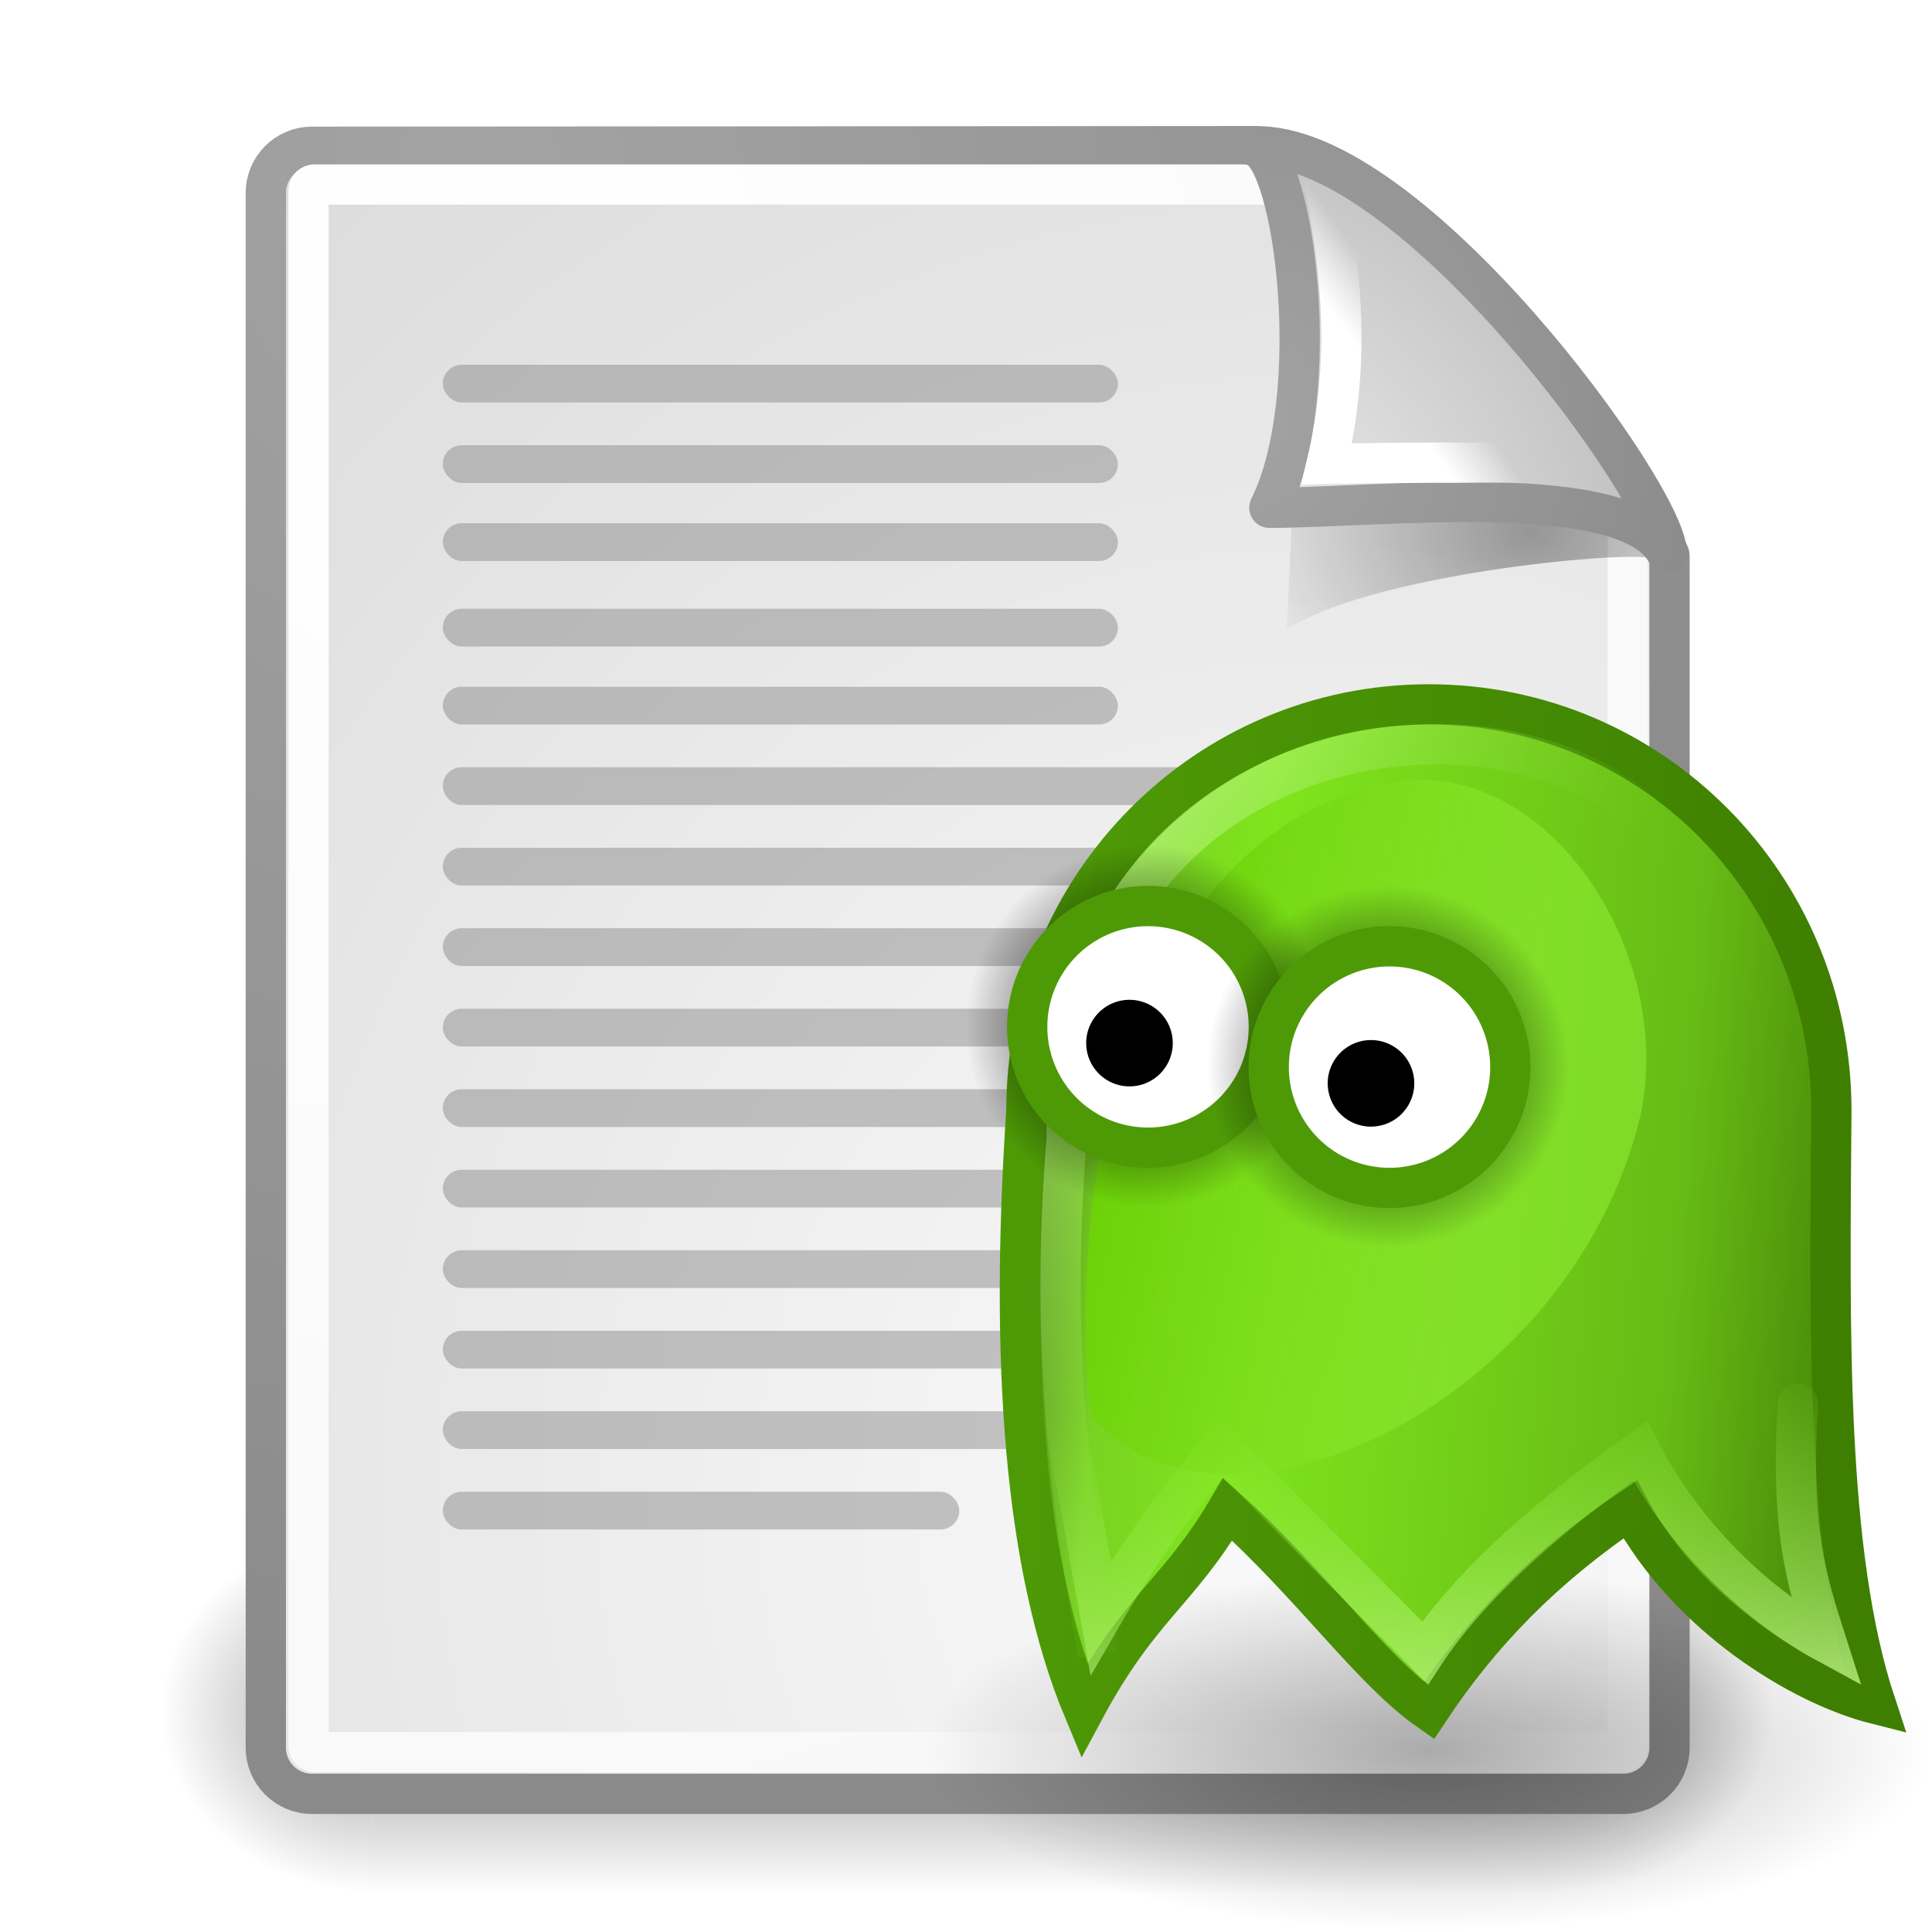 <?xml version="1.0" encoding="UTF-8" standalone="no"?>
<!-- Created with Inkscape (http://www.inkscape.org/) -->
<svg xmlns:dc="http://purl.org/dc/elements/1.1/" xmlns:cc="http://web.resource.org/cc/" xmlns:rdf="http://www.w3.org/1999/02/22-rdf-syntax-ns#" xmlns:svg="http://www.w3.org/2000/svg" xmlns="http://www.w3.org/2000/svg" xmlns:xlink="http://www.w3.org/1999/xlink" xmlns:sodipodi="http://sodipodi.sourceforge.net/DTD/sodipodi-0.dtd" xmlns:inkscape="http://www.inkscape.org/namespaces/inkscape" inkscape:export-ydpi="90" inkscape:export-xdpi="90" inkscape:export-filename="/media/hda1/Backup/Documentos/Vinicius/tango-icon-theme-code/scalable/boo-+shade.png" sodipodi:docname="boo-shade.svg" sodipodi:docbase="/media/hda1/Backup/Documentos/Vinicius/tango-icon-theme-code/scalable" inkscape:version="0.45" sodipodi:version="0.32" id="svg249" height="48" width="48" version="1.0" inkscape:output_extension="org.inkscape.output.svg.inkscape" sodipodi:modified="true">
  <defs id="defs3">
    <linearGradient inkscape:collect="always" id="linearGradient21406">
      <stop style="stop-color:#000000;stop-opacity:1;" offset="0" id="stop21408"/>
      <stop style="stop-color:#000000;stop-opacity:0;" offset="1" id="stop21410"/>
    </linearGradient>
    <linearGradient id="linearGradient18409">
      <stop style="stop-color:#a9f261;stop-opacity:1;" offset="0" id="stop18411"/>
      <stop id="stop18417" offset="0.721" style="stop-color:#a9f261;stop-opacity:1;"/>
      <stop style="stop-color:#a9f261;stop-opacity:0;" offset="1" id="stop18413"/>
    </linearGradient>
    <linearGradient id="linearGradient11490">
      <stop style="stop-color:#bef489;stop-opacity:1;" offset="0" id="stop11492"/>
      <stop style="stop-color:#90ec36;stop-opacity:0" offset="1" id="stop11494"/>
    </linearGradient>
    <linearGradient id="linearGradient8410">
      <stop style="stop-color:#6cd207;stop-opacity:1" offset="0" id="stop8412"/>
      <stop style="stop-color:#8be82f;stop-opacity:0.649" offset="1" id="stop8414"/>
    </linearGradient>
    <linearGradient inkscape:collect="always" id="linearGradient12059">
      <stop style="stop-color:#000000;stop-opacity:1;" offset="0" id="stop12061"/>
      <stop style="stop-color:#000000;stop-opacity:0;" offset="1" id="stop12063"/>
    </linearGradient>
    <linearGradient id="linearGradient10070">
      <stop style="stop-color:#4e9a06;stop-opacity:1;" offset="0" id="stop10072"/>
      <stop style="stop-color:#3e7e01;stop-opacity:1;" offset="1" id="stop10074"/>
    </linearGradient>
    <linearGradient inkscape:collect="always" id="linearGradient7126">
      <stop style="stop-color:#ffffff;stop-opacity:1;" offset="0" id="stop7128"/>
      <stop style="stop-color:#ffffff;stop-opacity:0;" offset="1" id="stop7130"/>
    </linearGradient>
    <linearGradient id="linearGradient6141">
      <stop style="stop-color:#caff96;stop-opacity:1;" offset="0" id="stop6143"/>
      <stop style="stop-color:#73cb1d;stop-opacity:0;" offset="1" id="stop6145"/>
    </linearGradient>
    <linearGradient id="linearGradient5162">
      <stop style="stop-color:#467b12;stop-opacity:1;" offset="0" id="stop5164"/>
      <stop id="stop14503" offset="0.103" style="stop-color:#79d222;stop-opacity:1;"/>
      <stop id="stop7397" offset="0.267" style="stop-color:#7fe51d;stop-opacity:1;"/>
      <stop style="stop-color:#67bb15;stop-opacity:1;" offset="0.796" id="stop8553"/>
      <stop style="stop-color:#488a08;stop-opacity:1;" offset="1" id="stop5166"/>
    </linearGradient>
    <linearGradient inkscape:collect="always" xlink:href="#linearGradient4350" id="linearGradient4736" gradientUnits="userSpaceOnUse" gradientTransform="translate(-7,-16.988)" x1="95.031" y1="57.906" x2="95.031" y2="44.593"/>
    <linearGradient id="linearGradient4286">
      <stop style="stop-color:#ffffff;stop-opacity:1;" offset="0" id="stop4288"/>
      <stop style="stop-color:#ffffff;stop-opacity:0.305;" offset="1" id="stop4290"/>
    </linearGradient>
    <linearGradient inkscape:collect="always" xlink:href="#linearGradient4286" id="linearGradient4734" gradientUnits="userSpaceOnUse" x1="88.75" y1="22.673" x2="87.812" y2="45.579"/>
    <linearGradient id="linearGradient4350" inkscape:collect="always">
      <stop id="stop4352" offset="0" style="stop-color:#ffffff;stop-opacity:1;"/>
      <stop id="stop4354" offset="1" style="stop-color:#ffffff;stop-opacity:0;"/>
    </linearGradient>
    <linearGradient inkscape:collect="always" xlink:href="#linearGradient4350" id="linearGradient4732" gradientUnits="userSpaceOnUse" gradientTransform="translate(-7,-16.988)" x1="97.729" y1="54.517" x2="97.729" y2="42.401"/>
    <linearGradient id="linearGradient4114" inkscape:collect="always">
      <stop id="stop4116" offset="0" style="stop-color:#000000;stop-opacity:1;"/>
      <stop id="stop4118" offset="1" style="stop-color:#000000;stop-opacity:0;"/>
    </linearGradient>
    <radialGradient inkscape:collect="always" xlink:href="#linearGradient4114" id="radialGradient17299" gradientUnits="userSpaceOnUse" gradientTransform="scale(1.644,0.608)" cx="15.116" cy="63.965" fx="15.116" fy="63.965" r="12.289"/>
    <linearGradient inkscape:collect="always" id="linearGradient4790">
      <stop style="stop-color:#000000;stop-opacity:1;" offset="0" id="stop4792"/>
      <stop style="stop-color:#000000;stop-opacity:0;" offset="1" id="stop4794"/>
    </linearGradient>
    <linearGradient inkscape:collect="always" id="linearGradient2251">
      <stop style="stop-color:#ffffff;stop-opacity:1;" offset="0" id="stop2253"/>
      <stop style="stop-color:#ffffff;stop-opacity:0;" offset="1" id="stop2255"/>
    </linearGradient>
    <linearGradient inkscape:collect="always" xlink:href="#linearGradient2251" id="linearGradient8166" gradientUnits="userSpaceOnUse" gradientTransform="matrix(-3.277938e-2,-0.999,0.999,-3.277938e-2,-0.71,45.063)" x1="33.396" y1="36.921" x2="34.17" y2="38.07"/>
    <linearGradient id="linearGradient15662">
      <stop id="stop15664" offset="0" style="stop-color:#ffffff;stop-opacity:1;"/>
      <stop id="stop15666" offset="1" style="stop-color:#f8f8f8;stop-opacity:1;"/>
    </linearGradient>
    <linearGradient id="linearGradient269">
      <stop id="stop270" offset="0" style="stop-color:#a3a3a3;stop-opacity:1;"/>
      <stop id="stop271" offset="1" style="stop-color:#8a8a8a;stop-opacity:1;"/>
    </linearGradient>
    <linearGradient id="linearGradient259">
      <stop id="stop260" offset="0" style="stop-color:#fafafa;stop-opacity:1;"/>
      <stop id="stop261" offset="1" style="stop-color:#bbbbbb;stop-opacity:1;"/>
    </linearGradient>
    <radialGradient inkscape:collect="always" xlink:href="#linearGradient269" id="radialGradient15656" gradientUnits="userSpaceOnUse" gradientTransform="matrix(0.968,0,0,1.033,3.354,0.646)" cx="8.824" cy="3.756" fx="8.824" fy="3.756" r="37.752"/>
    <radialGradient inkscape:collect="always" xlink:href="#linearGradient259" id="radialGradient15658" gradientUnits="userSpaceOnUse" gradientTransform="scale(0.96,1.041)" cx="33.967" cy="35.737" fx="33.967" fy="35.737" r="86.708"/>
    <radialGradient inkscape:collect="always" xlink:href="#linearGradient15662" id="radialGradient15668" gradientUnits="userSpaceOnUse" gradientTransform="matrix(0.968,0,0,1.033,3.354,0.646)" cx="8.144" cy="7.268" fx="8.144" fy="7.268" r="38.159"/>
    <radialGradient inkscape:collect="always" xlink:href="#linearGradient269" id="radialGradient5350" gradientUnits="userSpaceOnUse" gradientTransform="matrix(0.332,-2.3449e-17,2.501087e-17,0.354,20.105,9.582)" cx="31.863" cy="2.367" fx="31.863" fy="2.367" r="37.752"/>
    <radialGradient inkscape:collect="always" xlink:href="#linearGradient259" id="radialGradient5352" gradientUnits="userSpaceOnUse" gradientTransform="matrix(0.148,1.009137e-2,-1.104438e-2,0.162,25.06,12.817)" cx="30.654" cy="14.937" fx="30.654" fy="14.937" r="86.708"/>
    <radialGradient inkscape:collect="always" xlink:href="#linearGradient4790" id="radialGradient4796" cx="37.03" cy="12.989" fx="37.03" fy="12.989" r="4.293" gradientTransform="matrix(1.745,2.313551e-22,-1.663e-22,1.284,-26.583,-3.478)" gradientUnits="userSpaceOnUse"/>
    <linearGradient id="linearGradient3688" inkscape:collect="always">
      <stop id="stop3690" offset="0" style="stop-color:black;stop-opacity:1;"/>
      <stop id="stop3692" offset="1" style="stop-color:black;stop-opacity:0;"/>
    </linearGradient>
    <linearGradient id="linearGradient3702">
      <stop id="stop3704" offset="0" style="stop-color:black;stop-opacity:0;"/>
      <stop style="stop-color:black;stop-opacity:1;" offset="0.5" id="stop3710"/>
      <stop id="stop3706" offset="1" style="stop-color:black;stop-opacity:0;"/>
    </linearGradient>
    <radialGradient inkscape:collect="always" xlink:href="#linearGradient3688" id="radialGradient2088" gradientUnits="userSpaceOnUse" gradientTransform="matrix(2.004,0,0,1.4,27.988,-17.4)" cx="4.993" cy="43.5" fx="4.993" fy="43.5" r="2.5"/>
    <radialGradient inkscape:collect="always" xlink:href="#linearGradient3688" id="radialGradient2090" gradientUnits="userSpaceOnUse" gradientTransform="matrix(2.004,0,0,1.4,-20.012,-104.4)" cx="4.993" cy="43.5" fx="4.993" fy="43.5" r="2.5"/>
    <linearGradient inkscape:collect="always" xlink:href="#linearGradient3702" id="linearGradient2092" gradientUnits="userSpaceOnUse" x1="25.058" y1="47.028" x2="25.058" y2="39.999"/>
    <linearGradient inkscape:collect="always" xlink:href="#linearGradient4350" id="linearGradient1720" gradientUnits="userSpaceOnUse" gradientTransform="translate(-26,-16.913)" x1="95.031" y1="57.906" x2="95.031" y2="44.593"/>
    <linearGradient inkscape:collect="always" xlink:href="#linearGradient4286" id="linearGradient1724" gradientUnits="userSpaceOnUse" x1="88.75" y1="22.673" x2="87.812" y2="45.579" gradientTransform="translate(-19,7.465812e-2)"/>
    <linearGradient inkscape:collect="always" xlink:href="#linearGradient4350" id="linearGradient1727" gradientUnits="userSpaceOnUse" gradientTransform="matrix(0.973,0,0,0.926,-23.474,-13.256)" x1="97.729" y1="54.517" x2="97.729" y2="42.401"/>
    <linearGradient inkscape:collect="always" xlink:href="#linearGradient4350" id="linearGradient2623" gradientUnits="userSpaceOnUse" gradientTransform="matrix(0.973,0,0,0.926,-23.474,-13.256)" x1="97.729" y1="54.517" x2="97.729" y2="42.401"/>
    <linearGradient inkscape:collect="always" xlink:href="#linearGradient4286" id="linearGradient2625" gradientUnits="userSpaceOnUse" gradientTransform="translate(-19,7.465812e-2)" x1="88.75" y1="22.673" x2="87.812" y2="45.579"/>
    <linearGradient inkscape:collect="always" xlink:href="#linearGradient4350" id="linearGradient2627" gradientUnits="userSpaceOnUse" gradientTransform="translate(-26,-16.913)" x1="95.031" y1="57.906" x2="95.031" y2="44.593"/>
    <radialGradient inkscape:collect="always" xlink:href="#linearGradient7126" id="radialGradient7132" cx="-49.906" cy="19.43" fx="-49.906" fy="19.43" r="3.631" gradientTransform="matrix(1,0,0,0.333,0,12.954)" gradientUnits="userSpaceOnUse"/>
    <linearGradient inkscape:collect="always" xlink:href="#linearGradient5162" id="linearGradient11082" gradientUnits="userSpaceOnUse" x1="-60.474" y1="28.385" x2="-40" y2="30"/>
    <linearGradient inkscape:collect="always" xlink:href="#linearGradient10070" id="linearGradient11084" gradientUnits="userSpaceOnUse" x1="-60.474" y1="28.385" x2="-40" y2="30"/>
    <linearGradient inkscape:collect="always" xlink:href="#linearGradient6141" id="linearGradient11086" gradientUnits="userSpaceOnUse" x1="-60.773" y1="25.807" x2="-51.244" y2="31.562"/>
    <radialGradient inkscape:collect="always" xlink:href="#linearGradient12059" id="radialGradient12065" cx="59.895" cy="53.201" fx="59.895" fy="53.201" r="16.106" gradientTransform="matrix(1,0,0,0.333,0,35.467)" gradientUnits="userSpaceOnUse"/>
    <linearGradient inkscape:collect="always" xlink:href="#linearGradient11490" id="linearGradient11496" x1="36.159" y1="42.638" x2="35.474" y2="34.375" gradientUnits="userSpaceOnUse"/>
    <linearGradient inkscape:collect="always" xlink:href="#linearGradient8410" id="linearGradient14505" x1="-59.028" y1="30.338" x2="-49.877" y2="32.391" gradientUnits="userSpaceOnUse"/>
    <radialGradient inkscape:collect="always" xlink:href="#linearGradient21406" id="radialGradient21412" cx="-44.152" cy="26.353" fx="-44.152" fy="26.353" r="3.35" gradientUnits="userSpaceOnUse"/>
    <radialGradient inkscape:collect="always" xlink:href="#linearGradient21406" id="radialGradient21416" gradientUnits="userSpaceOnUse" cx="-44.152" cy="26.353" fx="-44.152" fy="26.353" r="3.35"/>
    <radialGradient inkscape:collect="always" xlink:href="#linearGradient21406" id="radialGradient21420" gradientUnits="userSpaceOnUse" cx="-44.152" cy="26.353" fx="-44.152" fy="26.353" r="3.35"/>
    <filter inkscape:collect="always" id="filter21526">
      <feGaussianBlur inkscape:collect="always" stdDeviation="0.291" id="feGaussianBlur21528"/>
    </filter>
  </defs>
  <sodipodi:namedview inkscape:window-y="27" inkscape:window-x="0" inkscape:window-height="685" inkscape:window-width="1024" inkscape:document-units="px" inkscape:grid-bbox="true" showgrid="false" inkscape:current-layer="g10084" inkscape:cy="22.699964" inkscape:cx="34.909514" inkscape:zoom="1" inkscape:pageshadow="2" inkscape:pageopacity="0.0" borderopacity="1" bordercolor="#666666" pagecolor="#ffffff" id="base" inkscape:showpageshadow="false" showborder="false"/>
  <g inkscape:groupmode="layer" id="layer6" inkscape:label="Shadow">
    <g style="display:inline" id="g2033" inkscape:label="Shadow">
      <g id="g3712" style="opacity:0.4" transform="matrix(1.053,0,0,1.286,-1.263,-13.429)">
        <rect y="40" x="38" height="7" width="5" id="rect2801" style="opacity:1;fill:url(#radialGradient2088);fill-opacity:1;stroke:none;stroke-width:1;stroke-linecap:round;stroke-linejoin:miter;stroke-miterlimit:4;stroke-dasharray:none;stroke-opacity:1"/>
        <rect transform="scale(-1,-1)" y="-47" x="-10" height="7" width="5" id="rect3696" style="opacity:1;fill:url(#radialGradient2090);fill-opacity:1;stroke:none;stroke-width:1;stroke-linecap:round;stroke-linejoin:miter;stroke-miterlimit:4;stroke-dasharray:none;stroke-opacity:1"/>
        <rect y="40" x="10" height="7" width="28" id="rect3700" style="opacity:1;fill:url(#linearGradient2092);fill-opacity:1;stroke:none;stroke-width:1;stroke-linecap:round;stroke-linejoin:miter;stroke-miterlimit:4;stroke-dasharray:none;stroke-opacity:1"/>
      </g>
    </g>
  </g>
  <g style="display:inline" inkscape:groupmode="layer" inkscape:label="Base" id="layer1">
    <path style="color:#000000;fill:url(#radialGradient15658);fill-opacity:1;fill-rule:nonzero;stroke:url(#radialGradient15656);stroke-width:1;stroke-linecap:round;stroke-linejoin:round;marker:none;marker-start:none;marker-mid:none;marker-end:none;stroke-miterlimit:4;stroke-dashoffset:0;stroke-opacity:1;visibility:visible;display:block;overflow:visible" d="M 7.753,3.646 L 31.2,3.631 C 31.2,3.631 41.479,13.175 41.479,13.811 L 41.479,43.418 C 41.479,44.054 40.966,44.567 40.33,44.567 L 7.753,44.567 C 7.116,44.567 6.604,44.054 6.604,43.418 L 6.604,4.795 C 6.604,4.159 7.116,3.646 7.753,3.646 z " id="rect15391" sodipodi:nodetypes="ccccccccc"/>
    <path style="color:#000000;fill:none;fill-opacity:1;fill-rule:nonzero;stroke:url(#radialGradient15668);stroke-width:1;stroke-linecap:round;stroke-linejoin:round;marker:none;marker-start:none;marker-mid:none;marker-end:none;stroke-miterlimit:4;stroke-dashoffset:0;stroke-opacity:1;visibility:visible;display:block;overflow:visible" d="M 7.815,4.584 L 32.691,4.584 C 32.691,4.584 40.442,12.605 40.442,12.688 L 40.442,43.381 C 40.442,43.464 40.375,43.53 40.293,43.53 L 7.815,43.53 C 7.733,43.53 7.666,43.464 7.666,43.381 L 7.666,4.733 C 7.666,4.65 7.733,4.584 7.815,4.584 z " id="rect15660" sodipodi:nodetypes="ccccccccc"/>
  </g>
  <g inkscape:groupmode="layer" id="layer5" inkscape:label="Text" style="display:inline">
    <path inkscape:r_cy="true" inkscape:r_cx="true" style="opacity:0.357;color:#000000;fill:url(#radialGradient4796);fill-opacity:1;fill-rule:evenodd;stroke:none;stroke-width:1;stroke-linecap:butt;stroke-linejoin:miter;marker:none;marker-start:none;marker-mid:none;marker-end:none;stroke-miterlimit:4;stroke-dasharray:none;stroke-dashoffset:0;stroke-opacity:1;visibility:visible;display:inline;overflow:visible" d="M 40.985,13.861 C 40.257,12.515 34.882,10.131 32.085,9.331 C 32.254,10.904 31.962,15.649 31.962,15.649 C 34.024,14.274 40.204,13.699 40.985,13.861 z " id="path5348" sodipodi:nodetypes="cccc"/>
    <path style="opacity:1;color:#000000;fill:url(#radialGradient5352);fill-opacity:1;fill-rule:nonzero;stroke:url(#radialGradient5350);stroke-width:1;stroke-linecap:butt;stroke-linejoin:round;marker:none;marker-start:none;marker-mid:none;marker-end:none;stroke-miterlimit:4;stroke-dasharray:none;stroke-dashoffset:0;stroke-opacity:1;visibility:visible;display:block;overflow:visible" d="M 41.411,13.739 C 41.424,12.324 35.058,3.532 31.175,3.635 C 32.148,3.868 32.926,9.804 31.536,12.616 C 34.286,12.616 40.447,11.881 41.411,13.739 z " id="path2210" sodipodi:nodetypes="cccc" inkscape:r_cx="true" inkscape:r_cy="true"/>
    <path sodipodi:nodetypes="cccc" id="path2247" d="M 39.122,11.586 C 38.393,10.24 34.963,6.517 33.04,5.28 C 33.279,6.705 33.577,8.962 32.962,11.524 C 32.962,11.524 38.341,11.424 39.122,11.586 z " style="opacity:1;color:#000000;fill:none;fill-opacity:1;fill-rule:evenodd;stroke:url(#linearGradient8166);stroke-width:1;stroke-linecap:butt;stroke-linejoin:miter;marker:none;marker-start:none;marker-mid:none;marker-end:none;stroke-miterlimit:4;stroke-dasharray:none;stroke-dashoffset:0;stroke-opacity:1;visibility:visible;display:inline;overflow:visible" inkscape:r_cx="true" inkscape:r_cy="true"/>
    <g id="g4851" style="opacity:0.511" transform="matrix(0.929,0,0,1,1.711,0)" inkscape:r_cx="true" inkscape:r_cy="true">
      <rect style="opacity:1;color:#000000;fill:#8d8d8d;fill-opacity:1;fill-rule:evenodd;stroke:none;stroke-width:1px;stroke-linecap:round;stroke-linejoin:round;marker:none;marker-start:none;marker-mid:none;marker-end:none;stroke-miterlimit:4;stroke-dasharray:none;stroke-dashoffset:0;stroke-opacity:1;visibility:visible;display:inline;overflow:visible" id="rect4819" width="18.055" height="0.938" x="10" y="9.062" inkscape:r_cx="true" inkscape:r_cy="true" rx="0.505" ry="0.469"/>
      <rect ry="0.469" rx="0.505" inkscape:r_cy="true" inkscape:r_cx="true" y="11.062" x="10" height="0.938" width="18.055" id="rect4821" style="opacity:1;color:#000000;fill:#8d8d8d;fill-opacity:1;fill-rule:evenodd;stroke:none;stroke-width:1px;stroke-linecap:round;stroke-linejoin:round;marker:none;marker-start:none;marker-mid:none;marker-end:none;stroke-miterlimit:4;stroke-dasharray:none;stroke-dashoffset:0;stroke-opacity:1;visibility:visible;display:inline;overflow:visible"/>
      <rect style="opacity:1;color:#000000;fill:#8d8d8d;fill-opacity:1;fill-rule:evenodd;stroke:none;stroke-width:1px;stroke-linecap:round;stroke-linejoin:round;marker:none;marker-start:none;marker-mid:none;marker-end:none;stroke-miterlimit:4;stroke-dasharray:none;stroke-dashoffset:0;stroke-opacity:1;visibility:visible;display:inline;overflow:visible" id="rect4823" width="18.055" height="0.938" x="10" y="13" inkscape:r_cx="true" inkscape:r_cy="true" rx="0.505" ry="0.469"/>
      <rect ry="0.469" rx="0.505" inkscape:r_cy="true" inkscape:r_cx="true" y="15.125" x="10" height="0.938" width="18.055" id="rect4825" style="opacity:1;color:#000000;fill:#8d8d8d;fill-opacity:1;fill-rule:evenodd;stroke:none;stroke-width:1px;stroke-linecap:round;stroke-linejoin:round;marker:none;marker-start:none;marker-mid:none;marker-end:none;stroke-miterlimit:4;stroke-dasharray:none;stroke-dashoffset:0;stroke-opacity:1;visibility:visible;display:inline;overflow:visible"/>
      <rect style="opacity:1;color:#000000;fill:#8d8d8d;fill-opacity:1;fill-rule:evenodd;stroke:none;stroke-width:1px;stroke-linecap:round;stroke-linejoin:round;marker:none;marker-start:none;marker-mid:none;marker-end:none;stroke-miterlimit:4;stroke-dasharray:none;stroke-dashoffset:0;stroke-opacity:1;visibility:visible;display:inline;overflow:visible" id="rect4827" width="28.125" height="0.938" x="10" y="19.062" inkscape:r_cx="true" inkscape:r_cy="true" rx="0.505" ry="0.469"/>
      <rect ry="0.469" rx="0.505" inkscape:r_cy="true" inkscape:r_cx="true" y="17.062" x="10" height="0.938" width="18.055" id="rect4829" style="opacity:1;color:#000000;fill:#8d8d8d;fill-opacity:1;fill-rule:evenodd;stroke:none;stroke-width:1px;stroke-linecap:round;stroke-linejoin:round;marker:none;marker-start:none;marker-mid:none;marker-end:none;stroke-miterlimit:4;stroke-dasharray:none;stroke-dashoffset:0;stroke-opacity:1;visibility:visible;display:inline;overflow:visible"/>
      <rect ry="0.469" rx="0.505" inkscape:r_cy="true" inkscape:r_cx="true" y="21.062" x="10" height="0.938" width="28.125" id="rect4831" style="opacity:1;color:#000000;fill:#8d8d8d;fill-opacity:1;fill-rule:evenodd;stroke:none;stroke-width:1px;stroke-linecap:round;stroke-linejoin:round;marker:none;marker-start:none;marker-mid:none;marker-end:none;stroke-miterlimit:4;stroke-dasharray:none;stroke-dashoffset:0;stroke-opacity:1;visibility:visible;display:inline;overflow:visible"/>
      <rect ry="0.469" rx="0.505" inkscape:r_cy="true" inkscape:r_cx="true" y="23.062" x="10" height="0.938" width="28.125" id="rect4833" style="opacity:1;color:#000000;fill:#8d8d8d;fill-opacity:1;fill-rule:evenodd;stroke:none;stroke-width:1px;stroke-linecap:round;stroke-linejoin:round;marker:none;marker-start:none;marker-mid:none;marker-end:none;stroke-miterlimit:4;stroke-dasharray:none;stroke-dashoffset:0;stroke-opacity:1;visibility:visible;display:inline;overflow:visible"/>
      <rect style="opacity:1;color:#000000;fill:#8d8d8d;fill-opacity:1;fill-rule:evenodd;stroke:none;stroke-width:1px;stroke-linecap:round;stroke-linejoin:round;marker:none;marker-start:none;marker-mid:none;marker-end:none;stroke-miterlimit:4;stroke-dasharray:none;stroke-dashoffset:0;stroke-opacity:1;visibility:visible;display:inline;overflow:visible" id="rect4835" width="28.125" height="0.938" x="10" y="25.062" inkscape:r_cx="true" inkscape:r_cy="true" rx="0.505" ry="0.469"/>
      <rect style="opacity:1;color:#000000;fill:#8d8d8d;fill-opacity:1;fill-rule:evenodd;stroke:none;stroke-width:1px;stroke-linecap:round;stroke-linejoin:round;marker:none;marker-start:none;marker-mid:none;marker-end:none;stroke-miterlimit:4;stroke-dasharray:none;stroke-dashoffset:0;stroke-opacity:1;visibility:visible;display:inline;overflow:visible" id="rect4837" width="28.125" height="0.938" x="10" y="27.062" inkscape:r_cx="true" inkscape:r_cy="true" rx="0.505" ry="0.469"/>
      <rect ry="0.469" rx="0.505" inkscape:r_cy="true" inkscape:r_cx="true" y="29.062" x="10" height="0.938" width="28.125" id="rect4839" style="opacity:1;color:#000000;fill:#8d8d8d;fill-opacity:1;fill-rule:evenodd;stroke:none;stroke-width:1px;stroke-linecap:round;stroke-linejoin:round;marker:none;marker-start:none;marker-mid:none;marker-end:none;stroke-miterlimit:4;stroke-dasharray:none;stroke-dashoffset:0;stroke-opacity:1;visibility:visible;display:inline;overflow:visible"/>
      <rect ry="0.469" rx="0.505" inkscape:r_cy="true" inkscape:r_cx="true" y="31.062" x="10" height="0.938" width="28.125" id="rect4841" style="opacity:1;color:#000000;fill:#8d8d8d;fill-opacity:1;fill-rule:evenodd;stroke:none;stroke-width:1px;stroke-linecap:round;stroke-linejoin:round;marker:none;marker-start:none;marker-mid:none;marker-end:none;stroke-miterlimit:4;stroke-dasharray:none;stroke-dashoffset:0;stroke-opacity:1;visibility:visible;display:inline;overflow:visible"/>
      <rect style="opacity:1;color:#000000;fill:#8d8d8d;fill-opacity:1;fill-rule:evenodd;stroke:none;stroke-width:1px;stroke-linecap:round;stroke-linejoin:round;marker:none;marker-start:none;marker-mid:none;marker-end:none;stroke-miterlimit:4;stroke-dasharray:none;stroke-dashoffset:0;stroke-opacity:1;visibility:visible;display:inline;overflow:visible" id="rect4843" width="28.125" height="0.938" x="10" y="33.062" inkscape:r_cx="true" inkscape:r_cy="true" rx="0.505" ry="0.469"/>
      <rect style="opacity:1;color:#000000;fill:#8d8d8d;fill-opacity:1;fill-rule:evenodd;stroke:none;stroke-width:1px;stroke-linecap:round;stroke-linejoin:round;marker:none;marker-start:none;marker-mid:none;marker-end:none;stroke-miterlimit:4;stroke-dasharray:none;stroke-dashoffset:0;stroke-opacity:1;visibility:visible;display:inline;overflow:visible" id="rect4845" width="28.125" height="0.938" x="10" y="35.062" inkscape:r_cx="true" inkscape:r_cy="true" rx="0.505" ry="0.469"/>
      <rect style="opacity:1;color:#000000;fill:#8d8d8d;fill-opacity:1;fill-rule:evenodd;stroke:none;stroke-width:1px;stroke-linecap:round;stroke-linejoin:round;marker:none;marker-start:none;marker-mid:none;marker-end:none;stroke-miterlimit:4;stroke-dasharray:none;stroke-dashoffset:0;stroke-opacity:1;visibility:visible;display:inline;overflow:visible" id="rect4849" width="13.812" height="0.938" x="10" y="37.062" inkscape:r_cx="true" inkscape:r_cy="true" rx="0.505" ry="0.469"/>
    </g>
  </g>
  <g inkscape:groupmode="layer" id="layer2" inkscape:label="emblem">
    <path sodipodi:type="arc" style="opacity:0.31;fill:url(#radialGradient12065);fill-opacity:1;fill-rule:nonzero;stroke:none;stroke-width:1;stroke-linecap:round;stroke-linejoin:miter;stroke-miterlimit:4;stroke-dasharray:none;stroke-dashoffset:0;stroke-opacity:1" id="path11088" sodipodi:cx="59.894661" sodipodi:cy="53.200935" sodipodi:rx="16.106127" sodipodi:ry="5.3687091" d="M 76.001 53.201 A 16.106 5.369 0 1 1  43.789,53.201 A 16.106 5.369 0 1 1  76.001 53.201 z" transform="matrix(0.776,0,0,0.838,-10.984,-1.093)"/>
    <g id="g10084" transform="translate(86,0)">
      <path sodipodi:nodetypes="ccccccccc" id="rect2237" d="M -50.5,17.5 C -56.04,17.5 -60.5,22 -60.5,27.594 C -60.915,33.797 -60.56,38.933 -59.071,42.5 C -57.676,39.898 -56.735,39.595 -55.5,37.5 C -53.402,39.379 -51.93,41.503 -50.5,42.5 C -49.221,40.574 -47.661,38.961 -45.5,37.5 C -44.063,40.164 -41.235,41.872 -39.4,42.335 C -40.64,38.585 -40.543,33.054 -40.5,27.594 C -40.5,22 -44.96,17.5 -50.5,17.5 z " style="opacity:1;fill:url(#linearGradient11082);fill-opacity:1;fill-rule:nonzero;stroke:url(#linearGradient11084);stroke-width:1;stroke-linecap:round;stroke-linejoin:miter;stroke-miterlimit:4;stroke-dasharray:none;stroke-dashoffset:0;stroke-opacity:1"/>
      <path sodipodi:nodetypes="ccc" id="path5170" d="M -45.129,20.243 C -49.217,16.631 -59.5,18.274 -59.5,28.278 C -59.94,33.823 -59.336,37.492 -58.714,41.115" style="opacity:0.582;fill:none;fill-rule:evenodd;stroke:url(#linearGradient11086);stroke-width:1px;stroke-linecap:butt;stroke-linejoin:miter;stroke-opacity:1"/>
      <path style="opacity:1;fill:url(#linearGradient14505);fill-opacity:1.0;fill-rule:nonzero;stroke:none;stroke-width:1;stroke-linecap:round;stroke-linejoin:miter;stroke-miterlimit:4;stroke-dasharray:none;stroke-dashoffset:0;stroke-opacity:1;filter:url(#filter21526)" d="M -51.496,19.455 C -57.966,20.721 -59.587,29.776 -58.871,35.179 C -55.794,38.879 -47.264,35.125 -45.323,28.037 C -44.188,23.89 -47.512,18.676 -51.496,19.455 z " id="path7429" sodipodi:nodetypes="ccss"/>
      <path sodipodi:type="arc" style="opacity:1;fill:url(#radialGradient21420);fill-opacity:1;fill-rule:nonzero;stroke:none;stroke-width:1.117;stroke-linecap:round;stroke-linejoin:miter;stroke-miterlimit:4;stroke-dasharray:none;stroke-dashoffset:0;stroke-opacity:1" id="path21418" sodipodi:cx="-44.152264" sodipodi:cy="26.353365" sodipodi:rx="3.3500745" sodipodi:ry="3.3500745" d="M -40.802 26.353 A 3.35 3.35 0 1 1  -47.502,26.353 A 3.35 3.35 0 1 1  -40.802 26.353 z" transform="matrix(-1.343,0,0,1.343,-116.808,-9.899)"/>
      <path transform="matrix(-0.896,0,0,0.896,-97.038,1.9)" d="M -40.802 26.353 A 3.35 3.35 0 1 1  -47.502,26.353 A 3.35 3.35 0 1 1  -40.802 26.353 z" sodipodi:ry="3.3500745" sodipodi:rx="3.3500745" sodipodi:cy="26.353365" sodipodi:cx="-44.152264" id="path3211" style="opacity:1;fill:#ffffff;fill-opacity:1;fill-rule:nonzero;stroke:#4e9a06;stroke-width:1.117;stroke-linecap:round;stroke-linejoin:miter;stroke-miterlimit:4;stroke-dasharray:none;stroke-dashoffset:0;stroke-opacity:1" sodipodi:type="arc"/>
      <path transform="matrix(-1.343,0,0,1.343,-110.808,-8.899)" d="M -40.802 26.353 A 3.35 3.35 0 1 1  -47.502,26.353 A 3.35 3.35 0 1 1  -40.802 26.353 z" sodipodi:ry="3.3500745" sodipodi:rx="3.3500745" sodipodi:cy="26.353365" sodipodi:cx="-44.152264" id="path20363" style="opacity:1;fill:url(#radialGradient21416);fill-opacity:1;fill-rule:nonzero;stroke:none;stroke-width:1.117;stroke-linecap:round;stroke-linejoin:miter;stroke-miterlimit:4;stroke-dasharray:none;stroke-dashoffset:0;stroke-opacity:1" sodipodi:type="arc"/>
      <path sodipodi:type="arc" style="opacity:1;fill:#ffffff;fill-opacity:1;fill-rule:nonzero;stroke:#4e9a06;stroke-width:1.117;stroke-linecap:round;stroke-linejoin:miter;stroke-miterlimit:4;stroke-dasharray:none;stroke-dashoffset:0;stroke-opacity:1" id="path6153" sodipodi:cx="-44.152264" sodipodi:cy="26.353365" sodipodi:rx="3.3500745" sodipodi:ry="3.3500745" d="M -40.802 26.353 A 3.35 3.35 0 1 1  -47.502,26.353 A 3.35 3.35 0 1 1  -40.802 26.353 z" transform="matrix(-0.896,0,0,0.896,-91.038,2.9)"/>
      <path transform="matrix(-0.321,0,0,0.321,-66.111,18.456)" d="M -40.802 26.353 A 3.35 3.35 0 1 1  -47.502,26.353 A 3.35 3.35 0 1 1  -40.802 26.353 z" sodipodi:ry="3.3500745" sodipodi:rx="3.3500745" sodipodi:cy="26.353365" sodipodi:cx="-44.152264" id="path10097" style="opacity:1;fill:#000000;fill-opacity:1;fill-rule:nonzero;stroke:none;stroke-width:3.35;stroke-linecap:round;stroke-linejoin:miter;stroke-miterlimit:4;stroke-dasharray:none;stroke-dashoffset:0;stroke-opacity:1" sodipodi:type="arc"/>
      <path sodipodi:type="arc" style="opacity:1;fill:#000000;fill-opacity:1;fill-rule:nonzero;stroke:none;stroke-width:3.35;stroke-linecap:round;stroke-linejoin:miter;stroke-miterlimit:4;stroke-dasharray:none;stroke-dashoffset:0;stroke-opacity:1" id="path11080" sodipodi:cx="-44.152264" sodipodi:cy="26.353365" sodipodi:rx="3.3500745" sodipodi:ry="3.3500745" d="M -40.802 26.353 A 3.35 3.35 0 1 1  -47.502,26.353 A 3.35 3.35 0 1 1  -40.802 26.353 z" transform="matrix(-0.321,0,0,0.321,-72.111,17.456)"/>
      <path style="fill:#000000;fill-rule:evenodd;stroke:url(#linearGradient11496);stroke-width:1px;stroke-linecap:round;stroke-linejoin:miter;stroke-opacity:1;fill-opacity:0;opacity:0.796" d="M 44.668,34.875 C 44.479,38.024 44.876,39.238 45.383,40.821 C 43.48,39.789 41.763,38.015 40.751,36.043 C 38.061,37.955 36.367,39.607 35.403,41.068 L 30.33,35.937 C 29.347,37.222 28.566,38.094 27.347,40.203 L 26.32,34.462" id="path9526" transform="translate(-86,0)" sodipodi:nodetypes="ccccccc"/>
    </g>
  </g>
</svg>